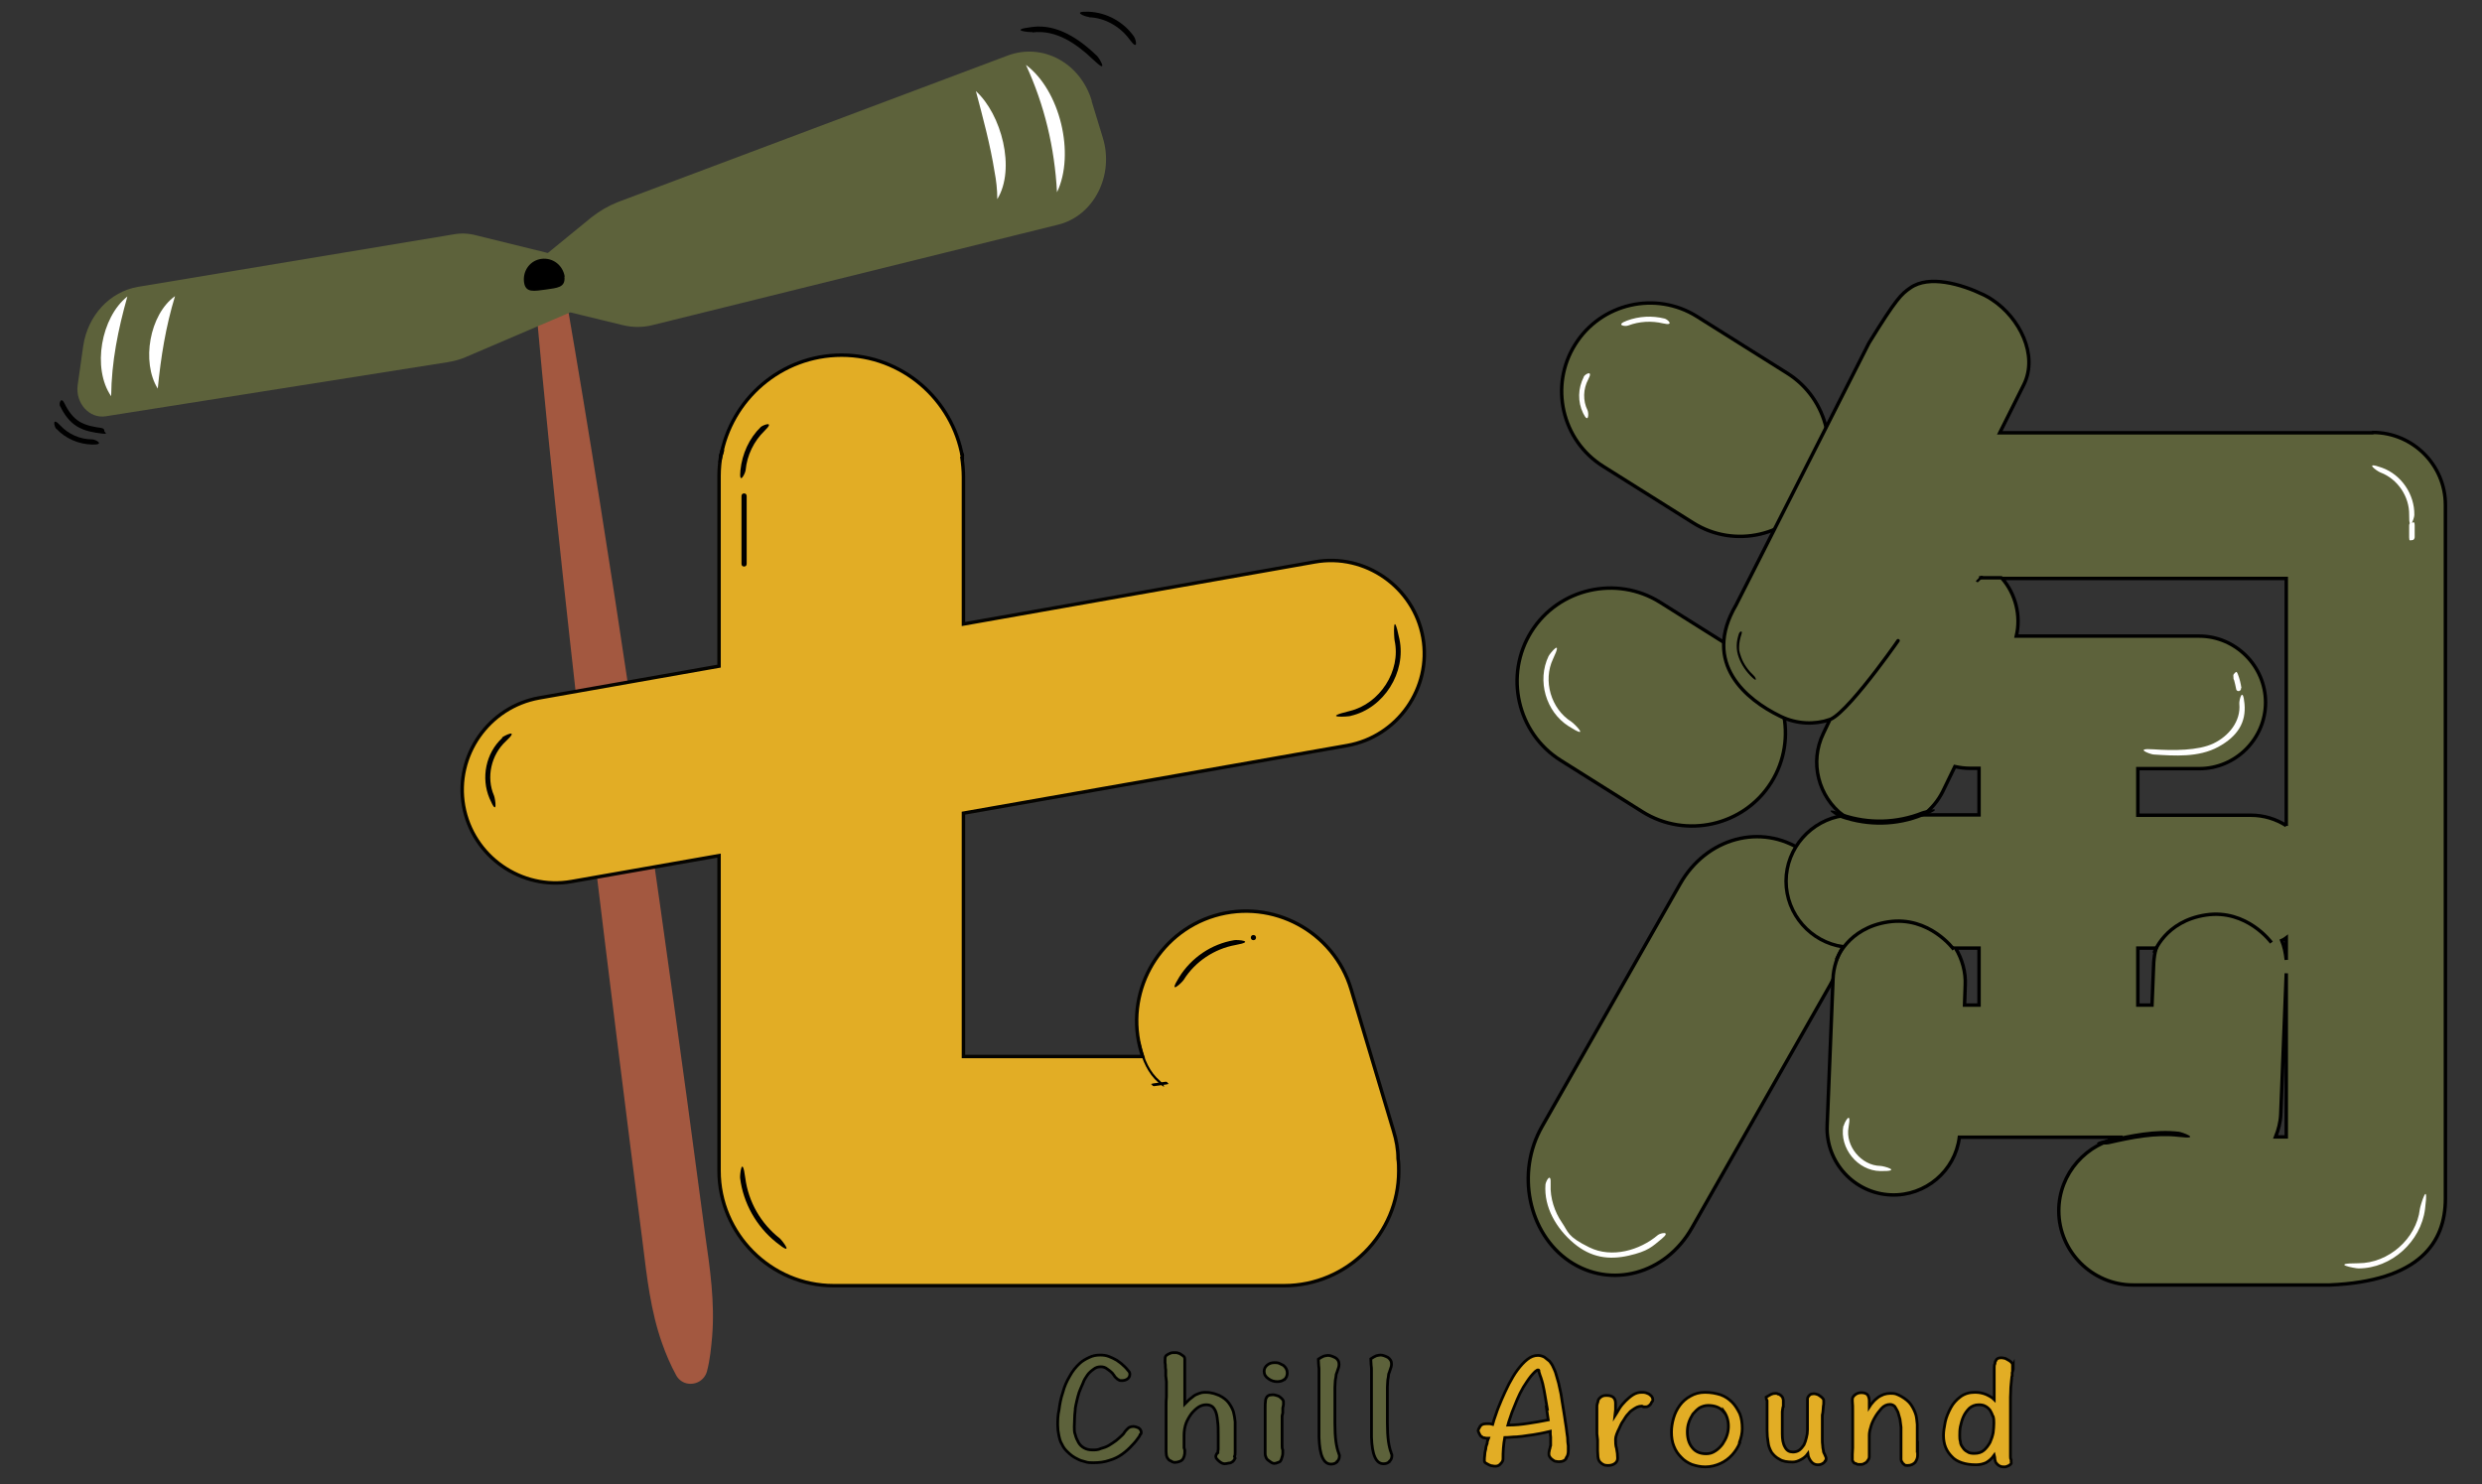 <?xml version="1.0" encoding="UTF-8"?>
<svg id="_第三版改版" data-name="第三版改版" xmlns="http://www.w3.org/2000/svg" viewBox="0 0 719 430"><rect x="0" y="0" width="719" height="430" fill="#333333" stroke="none"/>
  <defs>
    <style>
      .cls-1, .cls-2 {
        fill: none;
      }

      .cls-1, .cls-3, .cls-4, .cls-5, .cls-6 {
        stroke-width: 0px;
      }

      .cls-7, .cls-8, .cls-9, .cls-2, .cls-10, .cls-11 {
        stroke-miterlimit: 10;
      }

      .cls-7, .cls-8, .cls-10 {
        fill: #e2ad25;
      }

      .cls-7, .cls-10 {
        stroke: #050401;
      }

      .cls-8, .cls-9, .cls-2, .cls-11 {
        stroke: #000;
      }

      .cls-9, .cls-4, .cls-11 {
        fill: #5d623b;
      }

      .cls-5 {
        fill: #a35840;
      }

      .cls-6 {
        fill: #fff;
      }

      .cls-10, .cls-11 {
        stroke-width: .8px;
      }
    </style>
  </defs>
  <path class="cls-3" d="M315.4,5c4.6.1,9.1,2.7,11.8,6.4s1.9,0,1.3-.8c-2.9-4.2-7.9-7-13.1-7.2s-1,1.5,0,1.5h0Z"/>
  <path class="cls-1" d="M582.1,184.2h53c10.6,0,19.2,8.7,19.2,19.2s-8.7,19.2-19.2,19.2h-17.8v13.5h32.8c3.8,0,7.3,1.1,10.2,3v-71.7h-82.3c3.9,4.6,5.4,10.8,4.1,16.7Z"/>
  <path class="cls-1" d="M660.3,278.1v-6.4c-.4.3-.9.5-1.3.8.7,1.8,1.2,3.7,1.3,5.6Z"/>
  <path class="cls-1" d="M571.3,291.2v-16.5h-6.7c1.9,3.1,3,6.8,2.8,10.8l-.2,5.7h4.2Z"/>
  <path class="cls-1" d="M571.3,222.7h-2.7c-1.5,0-2.9-.2-4.3-.5l-3.5,7.2c-1.3,2.8-3.3,5.1-5.6,6.8h16.1v-13.5Z"/>
  <path class="cls-1" d="M621.9,278.9c0-1.5.3-2.9.7-4.2h-5.3v16.5h4.1l.5-12.3Z"/>
  <path class="cls-1" d="M660.3,282l-1.6,40.9c0,2.3-.6,4.5-1.5,6.5h3.1v-47.4Z"/>
  <g>
    <path class="cls-5" d="M164.1,87c13.1,75.9,24.6,155.8,35,232.1,0,0,5.2,38.8,5.2,38.8,1.4,9.7,2.8,19.5,2,29.3-.3,3.3-.6,6.7-1.5,10.1-.7,2.6-3.3,4.1-5.9,3.5-1.3-.3-2.4-1.2-3-2.3-1.7-3.1-3-6.2-4.1-9.3-3.3-9.3-4.4-19.1-5.6-28.9-4.6-35.8-10.2-80.7-14.5-116.5-5.8-50.4-12-105.3-16.5-155.7-.4-5.5,7.7-6.9,8.9-1.2h0Z"/>
    <g>
      <path class="cls-4" d="M316.2,29.2l3.3,10.8c3.3,10.9-2.7,22.6-13,25.1l-117.5,29.1c-2.8.7-5.7.7-8.6,0l-15.2-3.7-30.4,13c-1.6.7-3.2,1.1-4.9,1.4l-99.2,15.7c-4.8.8-8.9-3.8-8.2-9l1.6-11.3c1.3-8.9,7.7-15.8,15.9-17.2l91.4-15.2c2.2-.4,4.4-.3,6.6.3l20.7,5.1,12.6-10.3c2.4-1.9,5-3.4,7.8-4.5l112.8-42.4c10.1-3.8,21.1,2.1,24.4,13.2Z"/>
      <path class="cls-6" d="M297.2,18.8c9.9,7.4,14.3,25.8,9,36.9-.7-12.9-3.6-25.2-9-36.9h0Z"/>
      <path class="cls-6" d="M282.7,26.4c7.4,6.7,11.6,22.5,6.2,31.3,0-2.8-.3-5.4-.8-8-1.2-7.6-3.4-15.8-5.4-23.3h0Z"/>
      <path class="cls-6" d="M32.2,114.8c-5.6-8.1-2.9-22.9,4.7-28.9-2.7,9.6-4.6,18.9-4.7,28.9h0Z"/>
      <path class="cls-6" d="M45.7,112.6c-4.8-7.7-2.4-21.5,5-26.8-2.7,8.9-4.1,17.6-5,26.8h0Z"/>
    </g>
    <path class="cls-3" d="M163.5,80.1c.4,3.3-2.2,3.3-5.4,3.8-3.3.4-5.9,1.1-6.3-2.2s1.8-6.3,5.1-6.7c3.3-.4,6.2,1.9,6.7,5.2Z"/>
  </g>
  <g>
    <path class="cls-8" d="M278.8,132.4c-2.9-16.7-17.5-29.5-35-29.5s-32.1,12.8-35,29.5"/>
    <path class="cls-7" d="M208.8,131.9c-.3,2-.5,4-.5,6v55.1l-52.1,9.2c-14.6,2.6-24.5,16.7-21.9,31.3h0c2.6,14.6,16.7,24.5,31.3,21.9l42.7-7.5v87c0,.7,0,1.4,0,2.2,0,.7,0,1.4,0,2.1h0c0,18.3,15,33.3,33.2,33.3h130.5c18.3,0,33.2-15,33.2-33.2h0c0-1.2,0-2.4-.2-3.6,0-2.7-.5-5.4-1.3-8l-12.3-41.1c-5-16.7-22.7-26.3-39.5-21.3-16.7,5-26.3,22.7-21.3,39.5l.4,1.3h-51.9v-70.5l111.2-19.6c14.6-2.6,24.5-16.7,21.9-31.3h0c-2.6-14.6-16.7-24.5-31.3-21.9l-101.8,18v-42.6c0-2-.2-4-.5-6"/>
  </g>
  <path class="cls-9" d="M490.5,151.5c11.9,7.5,27.8,3.9,35.3-8.1h0c7.5-11.9,3.9-27.8-8.1-35.3l-26.1-16.4c-11.9-7.5-27.8-3.9-35.3,8.1h0c-7.5,11.9-3.9,27.8,8.1,35.3l26.1,16.4Z"/>
  <path class="cls-9" d="M443.6,183h0c-7.9,12.6-4.1,29.4,8.5,37.3l23.7,14.9c12.6,7.9,29.4,4.1,37.3-8.5h0c7.9-12.6,4.1-29.4-8.5-37.3l-23.7-14.9c-12.6-7.9-29.4-4.1-37.3,8.5Z"/>
  <path class="cls-9" d="M522.2,246.5h0c-12-8.1-27.9-3.8-35.5,9.6l-40,70.3c-7.6,13.3-4,30.9,7.9,39h0c12,8.1,27.9,3.8,35.5-9.6l40-70.3c7.6-13.3,4-30.9-7.9-39Z"/>
  <path class="cls-9" d="M687.3,125.4h-108l7-14c4.2-8.6-1.3-19.3-9.1-24.5-.7-.5-1.4-.9-2.2-1.3l-.4-.2c-6.4-3.1-15.8-5.8-21.2-2-2.6,1.8-4,3-12,16l-38.5,75.9c-10,17,3.2,27.5,12.6,32.1l.4.2c4.6,2.2,9.7,2.4,14.2.9l-1.9,4c-4.1,8.4-1.4,18.4,5.8,23.8-9.3,1.3-16.6,9.4-16.6,19s7.2,17.7,16.5,19c-1.7,2.8-2.8,6-2.9,9.4l-1.7,42.5c-.4,10.6,7.9,19.6,18.5,20,10,.4,18.6-7,19.8-16.7h47.3c-10.4,1.5-18.5,10.5-18.5,21.3h0c0,11.8,9.7,21.5,21.5,21.5h57c26-1.1,33.5-12.3,33.5-25v-199c0-.4,0-.8,0-1.3,0-.2,0-.5,0-.7h0c0-11.6-9.5-21-21-21ZM662.3,278.1c-.2-2-.6-3.9-1.3-5.6.5-.2.9-.5,1.3-.8v6.4ZM662.3,239.2c-3-1.9-6.5-3-10.2-3h-32.8v-13.5h17.8c10.6,0,19.2-8.7,19.2-19.2s-8.7-19.2-19.2-19.2h-53c1.4-5.9-.2-12.2-4.1-16.7h82.3v71.7ZM562.8,229.3l3.5-7.2c1.4.3,2.8.5,4.3.5h2.7v13.5h-16.1c2.3-1.8,4.2-4,5.6-6.8ZM566.6,274.7h6.7v16.5h-4.2l.2-5.7c.2-3.9-.9-7.6-2.8-10.8ZM619.3,274.7h5.3c-.4,1.4-.6,2.8-.7,4.2l-.5,12.3h-4.1v-16.5ZM660.7,322.9l1.6-40.9v47.4h-3.1c.8-2,1.4-4.2,1.5-6.5ZM530.3,208.4c6-2.7,22.9-27.6,19-22M573.3,167.4h6.7"/>
  <path class="cls-3" d="M208.9,133.6c.2-1.1.4-2.1.7-3.2s-.6-.7-.7-.2c-.3,1.1-.5,2.1-.7,3.2s0,.4.3.5.4,0,.5-.3h0Z"/>
  <path class="cls-3" d="M209.1,133.3c.1-.8.3-1.6.6-2.4s0-.4-.3-.5-.4,0-.5.3c-.2.8-.4,1.6-.6,2.4s0,.4.3.5.4,0,.5-.3h0Z"/>
  <path class="cls-3" d="M209.1,132.5c0,0,0-.2,0-.3s0,0,0-.1c0,0,0,0,0,0,0,0,0,0,0,0,0-.2,0-.4.1-.5,0-.4.2-.7.4-1.1s0-.4-.3-.5-.4,0-.5.3c-.3.7-.5,1.5-.5,2.3s.2.4.4.4.4-.2.4-.4h0Z"/>
  <path class="cls-3" d="M209,132.3c0-.9.3-1.7.7-2.5s0-.4-.1-.5-.4,0-.5.1c-.4.9-.7,1.9-.8,2.9s.2.4.4.4.4-.2.4-.4h0Z"/>
  <path class="cls-3" d="M278.2,131.5c.1.5.3,1,.3,1.6s.3.3.5.3.3-.3.3-.5c0-.5-.2-1.1-.3-1.6s-.3-.3-.5-.3-.3.3-.3.5h0Z"/>
  <path class="cls-3" d="M279.3,131.8c-.1-.2-.2-.4-.3-.7s-.1-.1-.2-.2-.2,0-.3,0-.2.1-.2.2h0c0,.2,0,.2,0,.3.1.2.2.4.3.7s.1.1.2.2.2,0,.3,0,.2-.1.2-.2,0-.2,0-.3h0Z"/>
  <g>
    <path class="cls-11" d="M330.3,415.6l-.2.5c-.6.9-1.3,1.8-2.2,2.7-.8.9-1.8,1.8-2.8,2.5-1.1.8-2.3,1.4-3.7,1.8-1.4.5-3,.7-4.7.7-.8,0-1.6,0-2.4-.3-.8-.2-1.5-.4-2.2-.8-1.1-.5-2-1.2-2.7-1.9-.8-.7-1.4-1.5-1.8-2.4-.5-.8-.7-1.7-.9-2.7-.2-.9-.3-1.8-.3-2.8,0-1.3,0-2.8.4-4.5.2-1.6.5-3.3,1.1-5,.4-1.6,1.1-3.2,2-4.7.8-1.5,1.8-2.7,3-3.8.7-.6,1.5-1.1,2.6-1.6,1-.5,2-.7,3.2-.7.9,0,1.7.1,2.5.4.8.3,1.6.7,2.3,1.1.7.5,1.3.9,1.9,1.5.6.5,1.1,1.1,1.5,1.6.3.3.4.6.4,1,0,.6-.3,1.1-.8,1.4-.5.3-1,.4-1.5.4-.4,0-.7,0-.9-.2-.3-.1-.5-.3-.7-.5-.2-.2-.5-.4-.6-.7l-.3-.4c0,0-.2-.2-.3-.4-.4-.4-.9-.8-1.5-1.2-.5-.4-1.1-.6-1.8-.6-.8,0-1.5.2-2.1.7-.7.5-1.3,1-1.8,1.7-.5.7-1,1.5-1.3,2.4-.4.9-.8,1.8-1.1,2.6-.3.9-.5,1.8-.7,2.6-.2.8-.3,1.5-.4,2,0,.8-.2,1.7-.2,2.7,0,1-.1,1.9-.1,2.7,0,.8,0,1.6.3,2.3.2.8.5,1.5.9,2.2.4.7.9,1.2,1.6,1.6.7.4,1.5.6,2.5.6.8,0,1.6,0,2.4-.4.8-.2,1.6-.5,2.3-.9.7-.4,1.4-.9,2.1-1.4.6-.5,1.2-1,1.8-1.6.3-.3.5-.5.7-.9.2-.3.5-.6.8-.9.2-.2.4-.4.7-.5.2-.1.6-.2,1-.2.5,0,1,.2,1.5.4.5.3.8.8.8,1.3,0,.2,0,.4-.1.5Z"/>
    <path class="cls-11" d="M357.8,422.5c-.2.4-.4.7-.6.9-.4.3-.7.5-1.2.5-.5.1-.9.2-1.2.2-.5,0-1-.2-1.6-.7-.3-.2-.5-.5-.7-.7-.2-.2-.3-.4-.3-.7s0-.3.2-.6c0-.2.2-.4.4-.5,0-.2,0-.5.1-1,0-.4,0-.9,0-1.4,0-.5,0-1,0-1.4v-1.1c0-1.8,0-3.2-.2-4.4-.1-1.2-.3-2.1-.6-2.8-.3-.6-.6-1.1-1.1-1.4-.5-.3-1-.4-1.6-.4-.7,0-1.4.2-2.1.6-.8.5-1.4,1.1-2.1,1.9-.6.8-1.2,1.8-1.6,2.8-.4,1.1-.6,2.3-.6,3.6v1.5c0,.5,0,.9,0,1,0,.2,0,.4,0,.7,0,.2,0,.3,0,.4l.2.6c0,0,0,.2,0,.3,0,.2,0,.3,0,.4,0,.3,0,.5-.1.8,0,.3-.2.6-.3.9-.2.4-.5.7-1,.9-.5.2-1,.3-1.4.3-.4,0-.8-.1-1.2-.4-.5-.2-.7-.4-.8-.6-.3-.3-.4-.6-.5-1,0-.3-.1-.7-.1-1.1,0-.4,0-.9,0-1.4v-1.6s0-1.7,0-1.7v-3.4s0-2.5,0-2.5v-2.7c0-.9,0-1.8.1-2.6,0-.8,0-1.4,0-2.1,0-.5,0-.9,0-1.1s0-.6,0-1.2l-.2-1.7v-1.7c-.1-.5-.1-.8-.1-1,0-.3,0-.6-.1-1.1,0-.4,0-.7,0-.9,0-.4,0-.7.2-1,.1-.2.4-.4.8-.6.4-.2.8-.4,1.3-.4s.5,0,.9,0c.4,0,.7.2,1.1.3.3.2.6.4.9.6s.5.5.5.9v.7c0,.4,0,.8,0,1.3v1.8c0,.7,0,1.4,0,2.2v1.9c0,.7,0,1.3,0,2v3.2c.4-.4.8-.8,1.3-1.3.5-.4.9-.7,1.4-1.1.4-.3,1-.5,1.5-.7.5-.2,1-.3,1.5-.3.6,0,1.4,0,2.1.2.7.1,1.4.4,2.2.7,1.2.6,2.1,1.3,2.7,2.1.6.8,1.1,1.7,1.4,2.6.1.5.2,1,.3,1.4l.2,1.5c0,.5,0,1.1,0,1.6v7.3c0,.5,0,.8-.2,1.2Z"/>
    <path class="cls-11" d="M372,399.7c-.5.4-1.2.6-2,.6-1,0-1.8-.3-2.5-.8-.9-.6-1.3-1.3-1.3-2.2,0-.7.3-1.3.9-1.8.6-.5,1.3-.7,2.1-.7.5,0,.9,0,1.4.2.4.2.8.4,1.2.6.7.6,1.1,1.3,1.1,2.2,0,.8-.3,1.4-.8,1.9ZM371.8,406.9c0,.3-.1.6-.2,1,0,.2,0,.4,0,.7v.8c0,0-.2.8-.2.8v.5c0,.4,0,.9,0,1.5,0,.7,0,1.4,0,2v3s0,1.6,0,1.6c0,.5,0,.9.2,1.3,0,.1,0,.2,0,.3s0,.2,0,.3c0,0,0,.2,0,.2,0,0,0,.1,0,.2,0,.5-.2,1.1-.4,1.7-.2.5-.4.8-.9.9-.5.2-.8.3-1.1.3-.4,0-.7-.1-1.1-.4-.4-.3-.6-.4-.7-.5-.4-.3-.6-.6-.7-1-.2-.4-.2-.8-.2-1.1v-3.9s0-9.1,0-9.1c0-.9,0-1.5.1-2.1,0-.5.2-.9.4-1.2.2-.2.4-.4.8-.5.3,0,.6-.1.9-.1.5,0,1.1.2,1.7.4.3.2.6.4.9.7.3.3.5.6.5.9s0,.3,0,.6Z"/>
    <path class="cls-11" d="M387.3,423.6c-.5.4-1,.6-1.7.6-1.1,0-1.9-.6-2.5-1.9-.6-1.3-.9-3.2-1-5.8v-1.6c0-.9,0-2.1,0-3.5v-4.5s0-4.5,0-4.5v-5.4c0-.3,0-.8-.1-1.4,0-.6-.1-1.2-.1-1.8.6-.4,1.1-.7,1.6-.9.5-.1.9-.2,1.2-.2.7,0,1.4.3,2.2.7.6.4,1,1,1,1.8,0,.3,0,.7-.2,1.2l-.4,1.2c-.2.4-.3.8-.3,1.2,0,.4-.2.9-.2,1.4,0,.5-.1,1.2-.1,1.8v10.4c0,2.1.1,3.8.3,5.3.2,1.4.5,2.6.8,3.3,0,.3.2.4.2.6,0,.2,0,.3,0,.4,0,.6-.3,1.2-.7,1.5Z"/>
    <path class="cls-11" d="M402.5,423.5c-.5.4-1,.6-1.7.6-1.1,0-1.9-.6-2.5-1.9-.6-1.3-.9-3.2-1-5.8v-1.6c0-.9,0-2.1,0-3.5v-4.5s0-4.5,0-4.5v-5.4c0-.3,0-.8-.1-1.4,0-.6-.1-1.2-.1-1.8.6-.4,1.1-.7,1.6-.9.5-.1.9-.2,1.2-.2.7,0,1.4.3,2.2.7.6.5,1,1,1,1.8,0,.3,0,.7-.2,1.2l-.4,1.2c-.2.4-.3.8-.3,1.2,0,.4-.2.9-.2,1.4,0,.5-.1,1.2-.1,1.8v10.4c0,2.1.1,3.8.3,5.3.2,1.4.5,2.6.8,3.3,0,.3.2.4.2.6,0,.2,0,.3,0,.4,0,.6-.3,1.2-.7,1.5Z"/>
    <path class="cls-10" d="M453.7,422.6c-.4.6-1.1.9-2,.9-.3,0-.6,0-1-.1-.4,0-.7-.3-1-.5-.3-.2-.5-.4-.7-.7-.2-.3-.3-.5-.3-.9s0-.6.1-.9c0-.2.1-.5.2-.8,0-.2.1-.5.2-.8,0-.2,0-.5,0-.8v-1.6c0-.3-.1-.6-.1-.9,0-.3,0-.6,0-.8-1.2.3-2.3.5-3.3.7-1.1.2-2.2.4-3.2.5-1.1.2-2.1.3-3.2.4-1.1,0-2.3.2-3.5.2-.2,1-.3,2-.4,3.1s-.1,2.1-.1,3.1c0,.5-.2.9-.7,1.4-.4.5-.9.7-1.5.7-.3,0-.5,0-.9-.1-.4,0-.7-.2-1-.3-.4-.2-.7-.4-.9-.5-.3-.2-.4-.4-.4-.7,0-.5,0-1,.1-1.6,0-.5.1-1.1.3-1.8,0-.5.2-1.1.4-1.6,0-.5.2-1,.4-1.5-.5,0-.9,0-1.1-.1-.4,0-.6-.1-.8-.3-.3-.1-.5-.4-.6-.6-.2-.3-.3-.6-.5-1.1,0-.1,0-.3.1-.5l.4-.7c0,0,0-.2.2-.3.3-.4.9-.6,1.7-.6.3,0,.6,0,.9,0,.3,0,.5.1.9.2.2-.7.5-1.8,1-3.1.4-1.3,1-2.6,1.6-4.1.6-1.4,1.3-2.9,2.1-4.5.8-1.5,1.6-2.9,2.5-4.1.9-1.2,1.8-2.2,2.8-3,1-.8,2-1.2,3.1-1.2.7,0,1.3.2,1.9.5.5.4,1,.8,1.5,1.2.4.5.8,1.1,1,1.6.3.6.5,1.1.7,1.6.3,1,.6,2,.9,3.1l.7,3.2c.2,1.1.3,2.2.5,3.2l.5,3.1c.2,1.2.3,2.2.5,3.3.1,1.1.3,2.1.4,3,0,.9.1,1.8.2,2.4,0,.7,0,1.2,0,1.6,0,.7-.2,1.4-.6,1.9ZM448.2,408c-.2-1.2-.4-2.4-.6-3.5l-.3-1.7-.4-1.9c-.2-.6-.3-1.2-.5-1.7-.2-.5-.4-1.1-.6-1.8,0,0,0,0,0-.3,0-.1-.1-.2-.2-.2-.3,0-.5.2-.9.5-.4.4-.8.8-1.2,1.3-.8,1-1.5,2.1-2.2,3.2-.7,1.2-1.3,2.4-1.8,3.6-.5,1.3-1,2.5-1.5,3.7-.4,1.3-.9,2.5-1.2,3.7,2,0,4-.2,5.9-.5,1.9-.3,3.9-.6,5.8-1-.2-1.1-.3-2.2-.5-3.5Z"/>
    <path class="cls-10" d="M478.5,406.2c-.1.3-.3.5-.4.7-.2.2-.4.4-.6.5-.3.2-.5.2-.8.2-.1,0-.2,0-.3,0h-.3c-.3-.2-.5-.2-.5-.2-.5,0-.9.1-1.4.3-.4.2-.9.5-1.3.8-.5.3-.8.6-1.1,1-.4.4-.7.8-.9,1.1-.3.4-.5.9-.9,1.4-.4.6-.6,1.2-.9,1.8-.3.6-.6,1.2-.8,1.8-.2.6-.3,1-.3,1.4,0,.9,0,1.8.3,2.7.2.9.3,1.9.3,2.8,0,.7-.3,1.2-.9,1.6-.6.4-1.3.5-2,.5-.5,0-1-.1-1.3-.3-.4-.2-.6-.4-.9-.7-.4-.4-.5-.9-.6-1.5,0-.6-.1-1.1-.1-1.7,0-.4,0-.8,0-1.4v-1.8c0,0-.2-1.8-.2-1.8v-4.1c0-.8,0-1.7,0-2.6v-1.3c0-.5.2-.9.3-1.3,0-.5.3-.9.8-1.3s1-.5,1.7-.5c.9,0,1.6.2,2,.6.4.4.6.9.6,1.7,0,.5,0,1.2,0,1.9l-.2,1.8c.4-.6.8-1.4,1.3-2.2.5-.8,1.1-1.5,1.8-2.2.7-.7,1.4-1.3,2.2-1.8.8-.5,1.6-.7,2.5-.7.4,0,.7,0,1.1.1.4.1.7.3,1,.4.3.2.6.5.8.7.2.3.3.6.3.9,0,.2,0,.4-.2.6Z"/>
    <path class="cls-10" d="M504,418c-.5,1.3-1.3,2.5-2.2,3.5-1,1.1-2.1,1.9-3.4,2.5-1.3.6-2.8,1-4.4,1-1.4,0-2.7-.3-3.9-.7-1.2-.5-2.3-1.2-3.1-2.1-.9-.9-1.6-1.9-2.1-3.2-.5-1.2-.7-2.6-.7-4.1,0-1.3.2-2.6.6-4,.4-1.4,1-2.6,1.8-3.7s1.8-2,3.1-2.7c1.2-.7,2.6-1.1,4.2-1.1,1.7,0,3.2.3,4.5.7,1.4.5,2.5,1.3,3.4,2.2.9.9,1.6,2.1,2.2,3.3.5,1.3.7,2.7.7,4.3,0,1.3-.3,2.7-.8,4ZM499.3,409c-1-1.2-2.5-1.8-4.5-1.8-.9,0-1.8.3-2.5.7-.7.5-1.3,1.1-1.9,1.8-.5.8-.9,1.6-1.2,2.5-.3.9-.4,1.8-.4,2.7,0,1.9.5,3.4,1.4,4.5.9,1.2,2.3,1.8,4,1.8,1,0,1.8-.2,2.7-.8.8-.5,1.5-1.2,2.1-2,.5-.8,1-1.6,1.3-2.6.3-.9.4-1.8.4-2.6,0-1.7-.5-3.2-1.4-4.4Z"/>
    <path class="cls-10" d="M528.7,423.3c-.1.3-.3.5-.5.6-.4.3-.9.5-1.6.5-.8,0-1.4-.3-1.9-.9-.5-.6-.9-1.4-1-2.3-.5.7-1.2,1.3-2,1.7-.9.5-1.7.7-2.4.7-1.6,0-2.9-.2-3.8-.8-1-.5-1.7-1.2-2.3-2-.5-.9-.9-1.8-1-2.9-.2-1.1-.3-2.2-.3-3.4v-1.1s0-1.9,0-1.9v-2c0-.7,0-1.2,0-1.6,0-.4,0-.7,0-1.1v-1c-.2-.3-.3-.7-.3-1,.5-.3,1-.6,1.4-.8.4-.2.8-.3,1.3-.3.3,0,.5,0,.8.2.3,0,.5.2.8.4.2.2.4.4.5.6,0,.2.2.5.2.7,0,.3,0,.5,0,.7v1.1c-.1,0-.3,1.6-.3,1.6,0,.5,0,.9,0,1.2s0,.5,0,1v3.3c0,.5,0,.9,0,.9,0,1.6.2,2.9.8,3.9.5,1,1.3,1.4,2.3,1.4.7,0,1.4-.2,1.9-.6.5-.4.9-.9,1.3-1.5.3-.6.5-1.3.7-2.1.2-.7.3-1.4.3-2.2,0-.8,0-1.6,0-2.4,0-.8,0-1.5,0-2.2v-2.5c0-.9,0-1.5,0-1.9,0-.4.2-.6.4-.9.2-.2.4-.4.7-.5.3,0,.5-.1.7-.1,0,0,.4,0,.7.1s.7.2.9.4c.3.2.6.4.9.7.3.3.4.5.4.8s0,.4,0,.6c0,.3,0,.6-.1,1,0,.5-.1.9-.1,1.3,0,.4-.1.8-.2,1.3,0,.3,0,.6,0,1v1.3c0,0,0,1.3,0,1.3,0,.4,0,.6,0,.7,0,1,0,1.8,0,2.6,0,.7,0,1.4.1,1.9,0,.5.1,1,.2,1.4,0,.5.2.9.4,1.2.2.5.4.9.4,1,0,.3,0,.5-.1.8Z"/>
    <path class="cls-10" d="M555.5,419.1c0,.9,0,1.8,0,2.6,0,.8-.3,1.4-.7,2-.5.5-1.2.9-2.2.9-.5,0-.8,0-1-.3-.3-.2-.5-.4-.6-.7-.2-.2-.3-.5-.3-.8,0-.3,0-.6,0-.9s0-.4,0-.6c0-.2,0-.4,0-.6,0-.6,0-1.3,0-1.9v-3.3c0-.6,0-1.3,0-2l-.3-2.3c-.2-.8-.4-1.5-.6-2.1-.3-.6-.6-1.1-.9-1.6-.4-.4-.9-.6-1.4-.6-.9,0-1.8.4-2.5,1.2-.7.8-1.4,1.7-2,2.8-.5.9-.9,1.8-1.1,2.7-.3.9-.4,1.7-.4,2.3v1.1c0,.5,0,.9,0,1.3,0,.5,0,.9,0,1.3v1.1c0,.4,0,.9,0,1.4,0,.5-.3.9-.6,1.3-.2.3-.5.5-.8.6-.3.2-.6.3-1.1.3-.2,0-.5,0-.7,0-.3,0-.5-.2-.8-.3-.3,0-.5-.2-.6-.4-.2-.2-.3-.4-.3-.6s0-.5,0-.8v-.8c0-.6.1-1.3.1-1.9v-6.6c0-1.5,0-2.8,0-4,0-1.2,0-2.1-.1-2.9,0-.1,0-.4,0-.6,0-.5.3-.9.8-1.3.5-.4,1.1-.6,1.8-.6.8,0,1.4.2,1.8.6.3.5.5,1,.5,1.7,0,.4,0,.7,0,.9s0,.6,0,.9c.3-.5.7-.9,1.1-1.4.4-.5.9-.9,1.4-1.3.5-.4,1.1-.6,1.7-.9.6-.2,1.3-.3,1.9-.3.5,0,1.1,0,1.7.2.5.2,1,.4,1.5.7,1.2.7,2.2,1.5,2.8,2.4s1.1,1.9,1.4,2.9c.2.7.3,1.7.4,2.8,0,1.2,0,2.4,0,3.9v2.7Z"/>
    <path class="cls-10" d="M583.2,395.4c0,.1,0,.3,0,.4,0,.2,0,.3,0,.4v.5c0,0-.3,1-.3,1v.7c-.1,0-.4,3.6-.4,3.6,0,1.2-.1,2.1-.1,2.7v1.1c0,.6,0,1.3,0,2.2v2.7s0,3,0,3v2.8c0,.9,0,1.7,0,2.2,0,.8,0,1.5,0,2,0,.5,0,.9,0,1.3,0,.4,0,.7.2.9v.7c.1.3,0,.5-.1.6-.2.2-.4.3-.7.5l-.8.3c-.3,0-.5,0-.7,0-.8,0-1.5-.4-2.1-1.2-.1-.1-.2-.5-.3-.9,0-.5-.1-.9-.2-1.3-.7,1-1.5,1.7-2.4,2.2-.9.4-1.8.6-2.9.6-1.6,0-2.9-.2-4.1-.6-1.2-.4-2.2-1-2.9-1.8-.8-.8-1.4-1.7-1.8-2.7-.4-1-.6-2.2-.6-3.4,0-1.1.2-2.4.5-3.9.3-1.4.9-2.8,1.6-4.1.7-1.3,1.6-2.3,2.8-3.2,1.2-.9,2.6-1.3,4.2-1.3,1.2,0,2.2.2,3.2.6.9.4,1.8.9,2.4,1.5,0-2,0-3.6,0-4.9,0-1.3,0-2,0-2.2s0-.5,0-.9c0-.4,0-.8,0-1.2,0-.4,0-.8.2-1.2,0-.4.1-.7.3-.9.1-.3.3-.5.5-.6.2-.1.5-.2.9-.2s.5,0,.9.1c.3,0,.7.2,1,.4,1,.5,1.5,1,1.5,1.6,0,0,0,.2,0,.3ZM577.3,410.3c-.2-.6-.5-1.2-.8-1.7-.4-.5-.8-.9-1.4-1.2-.5-.3-1.2-.4-1.9-.4-1.1,0-2,.4-2.7,1-.7.7-1.3,1.5-1.7,2.4-.4.9-.7,1.9-.9,2.9-.2,1-.2,1.8-.2,2.6,0,.6,0,1.2.2,1.8,0,.6.3,1.2.7,1.7.3.5.7.9,1.3,1.2.5.4,1.2.5,2,.5,1.2,0,2.1-.3,2.8-.9.7-.6,1.3-1.4,1.8-2.3.4-.9.7-1.8.9-2.8.1-1,.2-1.8.2-2.7,0-.6,0-1.3-.2-2Z"/>
  </g>
  <path class="cls-2" d="M532,278.1s3.1-9.2,15-11,19,8,19,8"/>
  <path class="cls-2" d="M624,276.1s3.1-9.2,15-11,19,8,19,8"/>
  <path class="cls-6" d="M447.7,343.2c-.5,6.6,3.2,12.8,8.2,17s10.2,4.9,15.9,3.6,6.8-2.6,9.6-4.9-.3-1.7-1.1-1.1c-5.3,4.5-13.4,6.8-19.9,3.6s-6-4.4-8-7.3-3.4-7-3.2-10.9-1.4-1-1.5,0h0Z"/>
  <path class="cls-6" d="M458.8,109.2c-1.7,3.3-1.8,7.2-.2,10.5s1.7.1,1.3-.8c-1.4-2.8-1.3-6.2.2-9s-.8-1.6-1.3-.8h0Z"/>
  <path class="cls-6" d="M471.7,94.3c3.2-1.2,6.7-1.4,10.1-.6s1.3-1.2.4-1.4c-3.6-.9-7.4-.7-10.9.6s-.5,1.8.4,1.4h0Z"/>
  <path class="cls-6" d="M448.6,190.1c-3.4,7.1-.8,16.1,5.8,20.3s1.6-.8.8-1.3c-5.9-3.7-8.3-11.9-5.3-18.2s-.9-1.6-1.3-.8h0Z"/>
  <path class="cls-6" d="M689.6,136.9c5,1.9,8.4,7,8.3,12.3s1.5,1,1.5,0c.1-6-3.8-11.7-9.4-13.7s-1.3,1.1-.4,1.4h0Z"/>
  <path class="cls-3" d="M533.5,237.1c7.6,2.6,16.1,2.5,23.6-.6s.5-1.8-.4-1.4c-7.3,2.9-15.4,3.1-22.8.6s-1.3,1.1-.4,1.4h0Z"/>
  <path class="cls-6" d="M623.8,218.6c6.2.4,13.1.9,18.8-2.2s8.1-7.2,7.6-12.5-1.6-1-1.5,0c.5,5.1-3.1,9.4-7.5,11.5s-11.6,2.1-17.4,1.7-1,1.4,0,1.5h0Z"/>
  <path class="cls-6" d="M649.3,199.3c-.2-1.3-.5-2.6-1-3.9s-.7-.5-1-.3-.4.6-.3,1c-.1-.2,0,0,0,.1s0,.2,0,.3c0,.2.1.4.2.6.1.4.2.8.3,1.2s.2.9.3,1.4.6.6.9.5.6-.5.5-.9h0Z"/>
  <path class="cls-6" d="M697.9,152.2c0,1.2,0,2.3,0,3.5s.3.8.8.8.7-.3.8-.8c0-1.2,0-2.3,0-3.5s-.3-.8-.8-.8-.8.3-.8.8h0Z"/>
  <path class="cls-6" d="M534,326.2c-1.2,6.4,4.1,13,10.7,13.1s1-1.5,0-1.5c-5.5-.1-10.2-5.8-9.2-11.2s-1.3-1.3-1.4-.4h0Z"/>
  <path class="cls-3" d="M611,331.5c6.6-1.5,13.3-2.9,20.2-2.1s.9-1.4,0-1.5c-6.9-.8-13.8.7-20.6,2.2s-.5,1.7.4,1.4h0Z"/>
  <path class="cls-3" d="M329.9,303.2c1,4,2.6,7.8,5.7,10.5s.9-.2.5-.5c-3.1-2.6-4.6-6.3-5.5-10.1s-.8-.3-.7.2h0Z"/>
  <path class="cls-3" d="M334.3,314.7c1.2-.2,2.4-.3,3.6-.5s.3-.3.3-.5-.3-.3-.5-.3c-1.2.2-2.4.3-3.6.5s-.3.3-.3.5.3.3.5.3h0Z"/>
  <path class="cls-3" d="M145.5,213.8c-4.8,4.4-6.2,11.6-3.7,17.5s1.7.1,1.3-.8c-2.3-5.3-.8-11.8,3.4-15.7s-.4-1.7-1.1-1.1h0Z"/>
  <path class="cls-3" d="M216.3,163.4v-19.7c0-1-1.5-1-1.5,0v19.7c0,1,1.5,1,1.5,0h0Z"/>
  <path class="cls-3" d="M216,136.2c.4-4.3,2.4-8.4,5.5-11.4s-.4-1.7-1.1-1.1c-3.4,3.3-5.4,7.8-5.9,12.5s1.4,1,1.5,0h0Z"/>
  <path class="cls-3" d="M214.4,341.3c.9,7.3,4.7,14,10.4,18.6s1.8-.5,1.1-1.1c-5.5-4.3-9.1-10.6-10-17.5s-1.6-1-1.5,0h0Z"/>
  <path class="cls-3" d="M342.9,283.9c3.3-5.3,8.9-9,15-10.1s.5-1.6-.4-1.4c-6.6,1.1-12.4,5.1-15.9,10.7s.8,1.6,1.3.8h0Z"/>
  <path class="cls-3" d="M363.1,272.4c1,0,1-1.5,0-1.5s-1,1.5,0,1.5h0Z"/>
  <path class="cls-6" d="M683.2,367.5c9.6,0,18.1-7.8,19.3-17.2s-1.4-.9-1.5,0c-1,8.6-9.1,15.7-17.8,15.7s-1,1.5,0,1.5h0Z"/>
  <path class="cls-3" d="M391.3,207.4c9.6-2.2,16.1-12.6,14.1-22.2s-1.6-.5-1.4.4c1.9,8.8-4.3,18.3-13,20.4s-.5,1.7.4,1.4h0Z"/>
  <path class="cls-3" d="M573.1,168.6c.4-.4.8-.8,1.2-1.2s.1-.4,0-.5-.4-.1-.5,0c-.4.4-.8.8-1.2,1.2s-.1.4,0,.5.4.1.5,0h0Z"/>
  <path class="cls-3" d="M503.8,183.4c-.4,1.2-.7,2.4-.7,3.7s.2,2.3.6,3.4c.8,2.2,2.2,4.2,3.9,5.8s.9-.2.5-.5c-1.6-1.5-3-3.4-3.7-5.4s-.6-2.1-.6-3.1.3-2.4.7-3.6-.6-.7-.7-.2h0Z"/>
  <path class="cls-3" d="M17.5,117.8c1.1,2.3,2.7,4.5,4.9,5.8s4.6,1.7,7,2,.7-.4.8-.8-.3-.7-.8-.8c-2.2-.3-4.4-.7-6.3-1.8s-3.4-3.2-4.4-5.3-1.7-.1-1.3.8h0Z"/>
  <path class="cls-3" d="M299.1,9.4c6.9-.9,12.9,3.4,17.6,7.9s1.8-.4,1.1-1.1c-5-4.8-11.4-9.3-18.7-8.4s-1,1.6,0,1.5h0Z"/>
  <path class="cls-3" d="M16.3,124.2c2.7,2.9,6.5,4.5,10.4,4.6s1-1.5,0-1.5c-3.5,0-6.9-1.5-9.3-4.1s-1.7.4-1.1,1.1h0Z"/>
</svg>